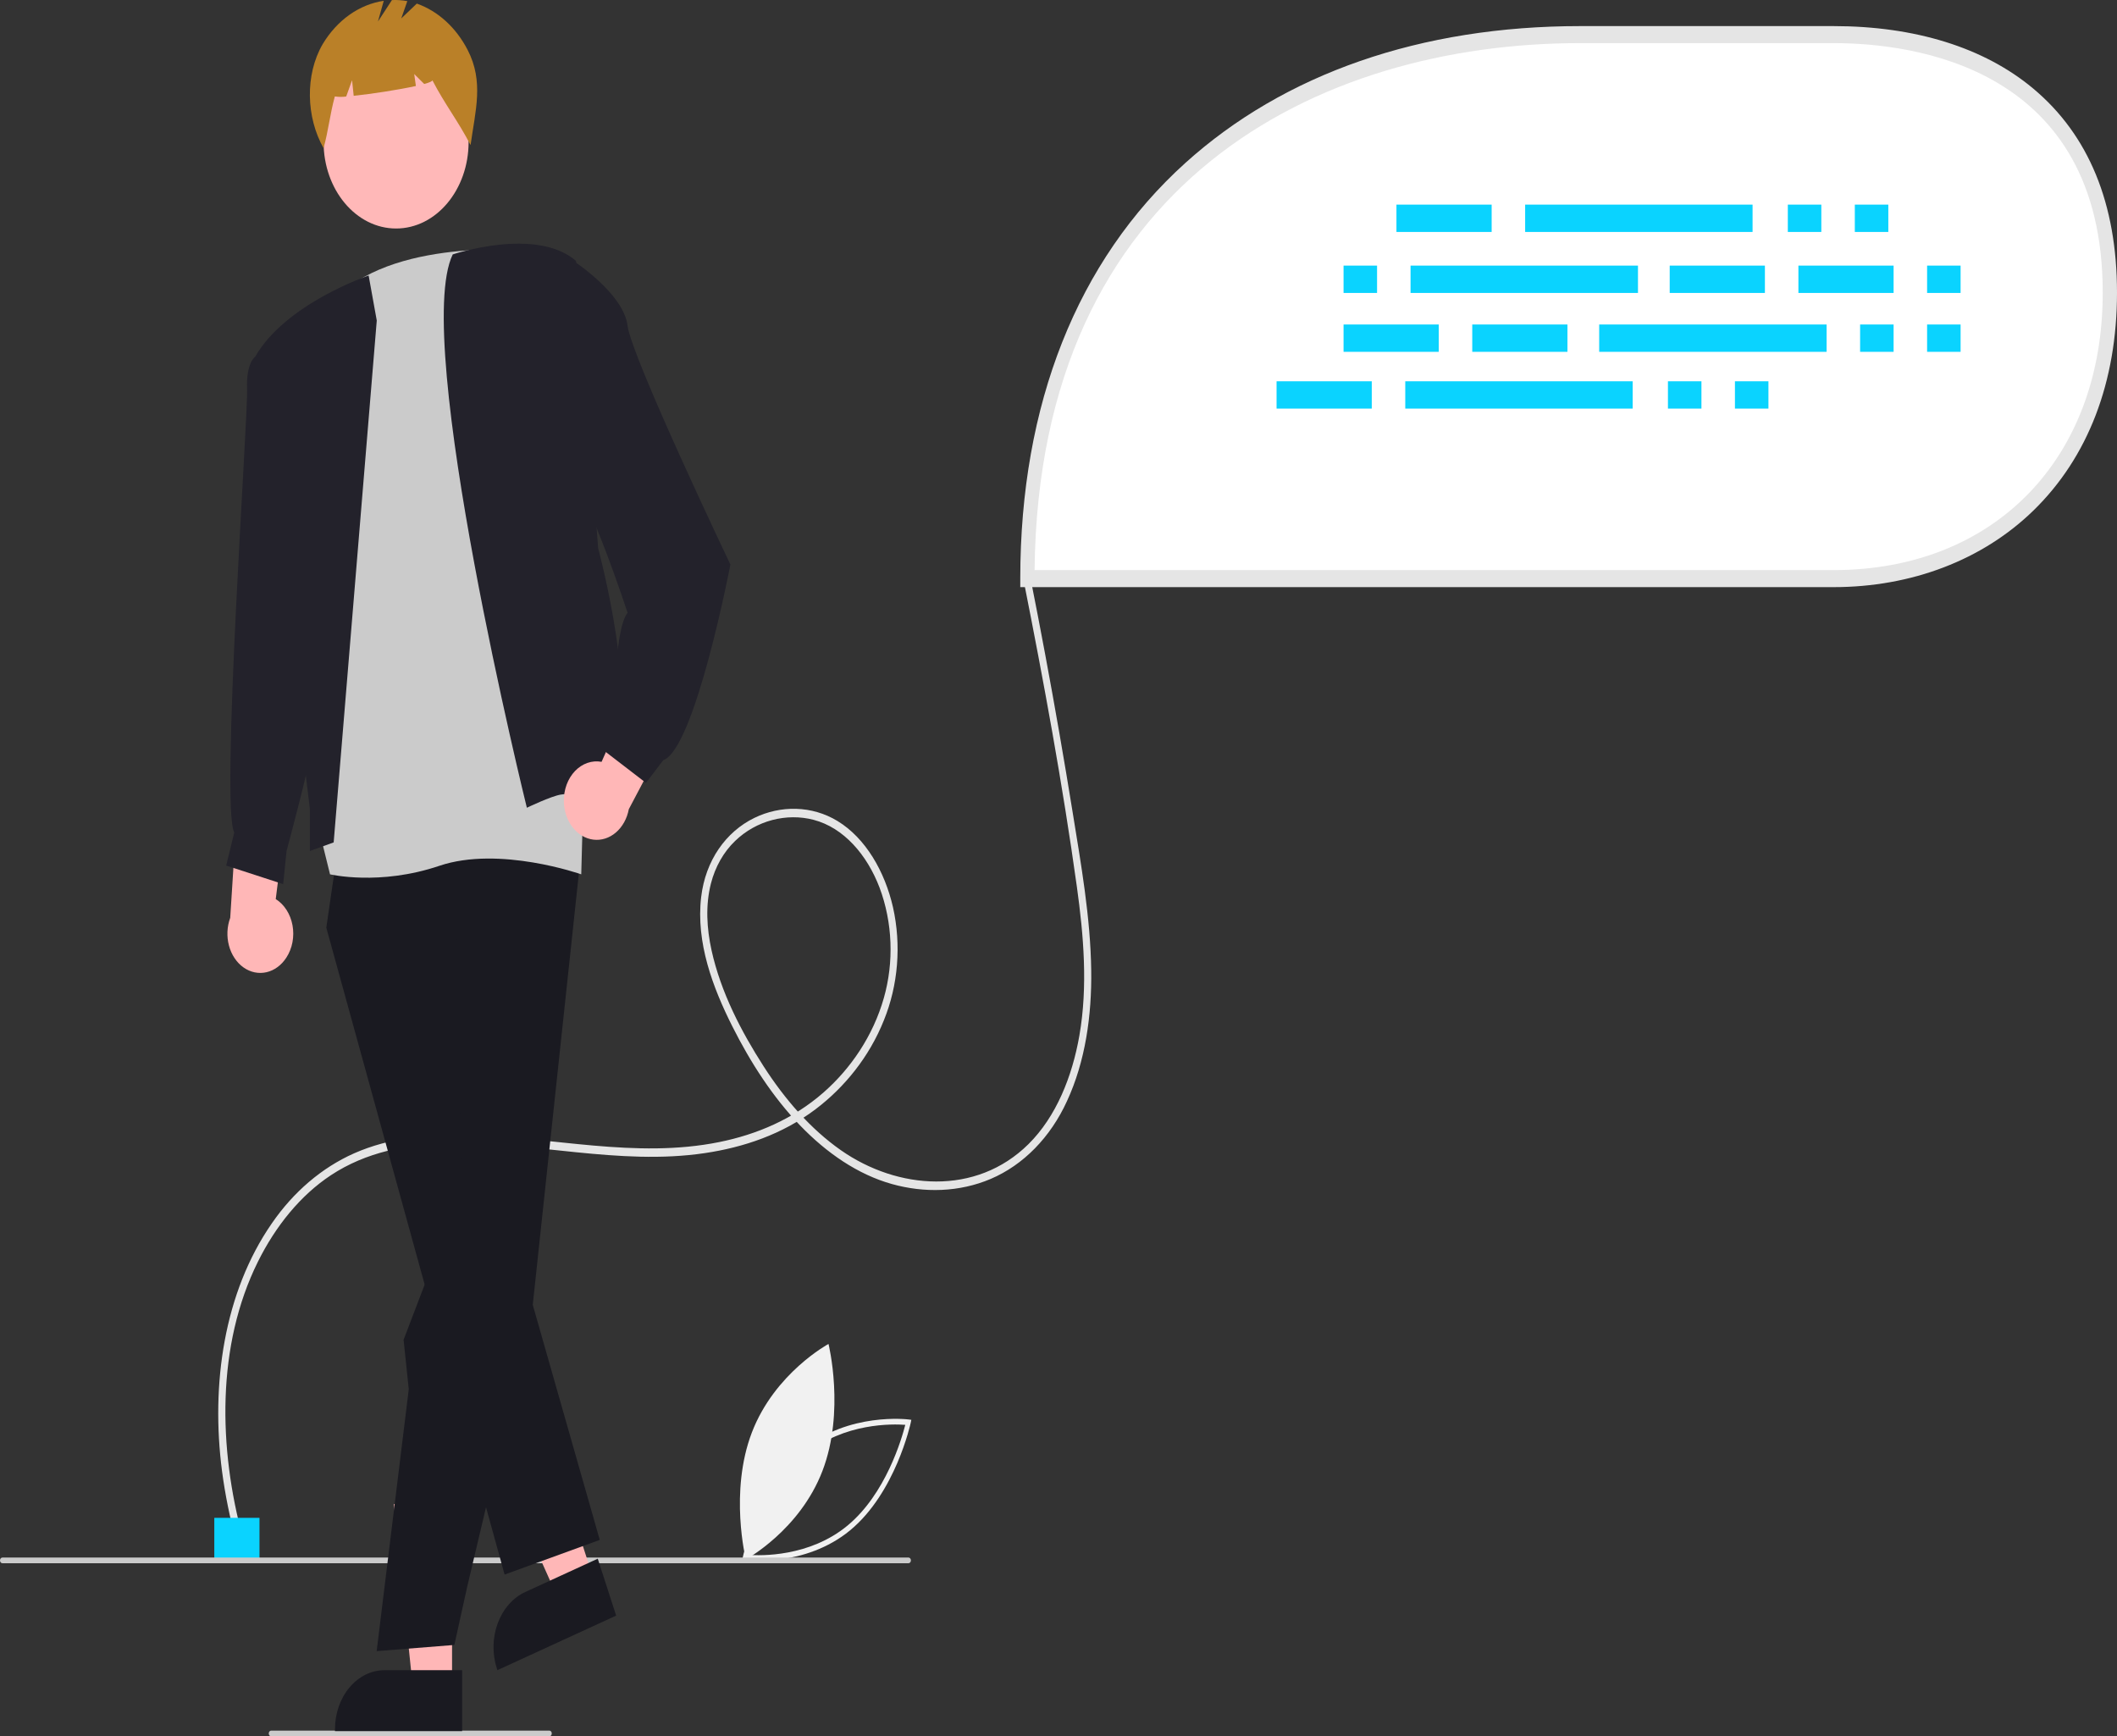<svg width="417" height="342" viewBox="0 0 417 342" fill="none" xmlns="http://www.w3.org/2000/svg">
<rect x="0" y="0" width="417" height="342" fill="#333333" stroke="none"/>
<g clip-path="url(#clip0_1_24)">
<path d="M146.202 307.251L146.333 306.63C146.362 306.493 149.316 292.895 158.231 285.511C167.147 278.127 178.86 279.578 178.977 279.594L179.511 279.664L179.38 280.285C179.351 280.422 176.397 294.02 167.482 301.404C158.566 308.789 146.853 307.337 146.736 307.322L146.202 307.251ZM158.765 286.429C151.228 292.672 148.088 303.527 147.395 306.263C149.787 306.443 159.417 306.723 166.947 300.486C174.477 294.249 177.623 283.39 178.318 280.652C175.924 280.472 166.296 280.192 158.765 286.429Z" fill="#F1F1F1"/>
<path d="M162.002 289.729C157.506 301.448 146.913 307.154 146.913 307.154C146.913 307.154 143.61 293.86 148.106 282.142C152.603 270.423 163.196 264.717 163.196 264.717C163.196 264.717 166.499 278.011 162.002 289.729Z" fill="#F1F1F1"/>
<path d="M47.86 303.014C43.011 285.226 42.614 265.011 50.809 248.508C54.292 241.492 59.188 235.434 65.193 231.474C72.119 226.906 80.115 225.412 87.937 225.206C104.946 224.759 121.839 229.66 138.85 227.126C146.482 225.989 154.094 223.439 160.636 218.494C166.293 214.218 171.202 208.234 174.1 200.977C176.923 194.052 177.562 186.146 175.899 178.705C174.292 171.668 170.508 165.087 164.975 161.718C159.948 158.657 153.776 158.575 148.582 161.107C142.994 163.831 138.97 169.465 138.114 176.677C137.046 185.672 140.442 194.573 144.222 202.102C147.86 209.35 152.271 216.152 157.63 221.709C162.821 227.09 168.943 231.332 175.676 233.217C182.063 235.006 188.953 234.848 195.162 232.206C201.569 229.473 206.908 224.025 210.165 216.898C213.8 209.056 215.069 199.995 214.944 191.117C214.796 180.633 212.941 170.254 211.286 159.994C209.606 149.589 207.802 139.214 205.872 128.87C204.931 123.827 203.961 118.793 202.961 113.767C202.752 112.717 201.397 113.162 201.606 114.212C205.582 134.218 209.3 154.383 212.121 174.671C213.46 184.301 214.298 194.29 212.619 203.94C211.203 212.077 208.026 219.966 202.592 225.35C192.221 235.623 176.753 234.323 165.654 226.57C159.668 222.389 154.59 216.533 150.386 209.989C146.04 203.225 141.992 195.489 140.158 187.185C139.21 182.897 138.941 178.32 140.035 174.032C140.879 170.734 142.536 167.815 144.789 165.654C149.01 161.569 154.977 160.103 160.251 161.479C166.194 163.03 170.791 168.365 173.259 174.854C175.82 181.71 176.119 189.467 174.096 196.575C171.968 204.076 167.555 210.489 162.25 215.152C156.211 220.46 149.014 223.471 141.665 224.955C125.176 228.284 108.613 223.93 92.094 223.531C84.566 223.348 76.849 224.04 69.734 227.178C63.396 229.995 57.798 234.768 53.513 241.011C44.112 254.615 41.51 272.667 43.735 289.781C44.35 294.421 45.276 298.996 46.505 303.46C46.783 304.481 48.141 304.044 47.86 303.014Z" fill="#E5E5E5"/>
<path d="M51.114 298.969H42.213V307.351H51.114V298.969Z" fill="#0AD3FF"/>
<path d="M202.375 113.972H361.138C391.214 113.972 415.595 93.523 415.595 57.647C415.595 21.77 391.214 6.816 361.138 6.816H311.288C251.137 6.816 202.375 42.218 202.375 113.972Z" fill="white"/>
<path d="M361.138 115.648H200.969V113.972C200.969 79.641 212.193 51.348 233.426 32.15C252.97 14.48 279.894 5.14 311.288 5.14H361.138C377.241 5.14 390.835 9.381 400.45 17.404C411.432 26.567 417 40.107 417 57.647C417 75.231 411.306 90.071 400.533 100.562C390.543 110.29 376.552 115.648 361.138 115.648ZM203.789 112.295H361.138C392.87 112.295 414.189 90.334 414.189 57.647C414.189 13.282 377.089 8.493 361.138 8.493H311.288C259.69 8.493 204.58 35.801 203.789 112.295Z" fill="#E5E5E5"/>
<path d="M293.82 40.303H275.068V45.688H293.82V40.303Z" fill="#0AD3FF"/>
<path d="M358.758 40.303H352.16V45.688H358.758V40.303Z" fill="#0AD3FF"/>
<path d="M371.954 40.303H365.356V45.688H371.954V40.303Z" fill="#0AD3FF"/>
<path d="M345.215 40.303H300.418V45.688H345.215V40.303Z" fill="#0AD3FF"/>
<path d="M270.206 75.1H251.454V80.485H270.206V75.1Z" fill="#0AD3FF"/>
<path d="M335.144 75.1H328.546V80.485H335.144V75.1Z" fill="#0AD3FF"/>
<path d="M348.34 75.1H341.742V80.485H348.34V75.1Z" fill="#0AD3FF"/>
<path d="M321.601 75.1H276.804V80.485H321.601V75.1Z" fill="#0AD3FF"/>
<path d="M347.646 52.316H328.893V57.702H347.646V52.316Z" fill="#0AD3FF"/>
<path d="M372.996 52.316H354.244V57.702H372.996V52.316Z" fill="#0AD3FF"/>
<path d="M386.192 52.316H379.594V57.702H386.192V52.316Z" fill="#0AD3FF"/>
<path d="M271.248 52.316H264.65V57.702H271.248V52.316Z" fill="#0AD3FF"/>
<path d="M322.643 52.316H277.846V57.702H322.643V52.316Z" fill="#0AD3FF"/>
<path d="M308.752 63.915H290V69.3H308.752V63.915Z" fill="#0AD3FF"/>
<path d="M283.402 63.915H264.65V69.3H283.402V63.915Z" fill="#0AD3FF"/>
<path d="M386.192 63.915H379.594V69.3H386.192V63.915Z" fill="#0AD3FF"/>
<path d="M372.996 63.915H366.398V69.3H372.996V63.915Z" fill="#0AD3FF"/>
<path d="M359.8 63.915H315.003V69.3H359.8V63.915Z" fill="#0AD3FF"/>
<path d="M178.961 307.91H0.468C0.344 307.91 0.225 307.851 0.137 307.746C0.049 307.642 0 307.5 0 307.351C0 307.203 0.049 307.061 0.137 306.956C0.225 306.851 0.344 306.792 0.468 306.792H178.961C179.085 306.792 179.204 306.851 179.292 306.956C179.38 307.061 179.429 307.203 179.429 307.351C179.429 307.5 179.38 307.642 179.292 307.746C179.204 307.851 179.085 307.91 178.961 307.91Z" fill="#CBCBCB"/>
<path d="M108.22 342H53.407C53.283 342 53.164 341.941 53.076 341.836C52.988 341.731 52.939 341.589 52.939 341.441C52.939 341.293 52.988 341.151 53.076 341.046C53.164 340.941 53.283 340.882 53.407 340.882H108.22C108.344 340.882 108.463 340.941 108.551 341.046C108.639 341.151 108.688 341.293 108.688 341.441C108.688 341.589 108.639 341.731 108.551 341.836C108.463 341.941 108.344 342 108.22 342Z" fill="#CBCBCB"/>
<path d="M56.415 188.605C56.992 187.717 57.399 186.69 57.607 185.594C57.815 184.498 57.819 183.362 57.619 182.264C57.418 181.166 57.019 180.134 56.448 179.241C55.877 178.347 55.149 177.614 54.315 177.092L57.711 150.088L46.919 156.057L45.349 180.785C44.707 182.514 44.62 184.465 45.103 186.266C45.586 188.067 46.606 189.595 47.97 190.559C49.334 191.522 50.947 191.856 52.504 191.496C54.06 191.136 55.452 190.107 56.415 188.605Z" fill="#FFB7B7"/>
<path d="M89.045 332.004L81.277 332.003L77.582 296.264L89.046 296.265L89.045 332.004Z" fill="#FFB7B7"/>
<path d="M91.026 340.985L65.98 340.984V340.606C65.98 337.522 67.008 334.565 68.836 332.384C70.664 330.203 73.143 328.978 75.729 328.978H75.729L91.026 328.979L91.026 340.985Z" fill="#1A1A21"/>
<path d="M116.807 310.69L109.553 314.023L95.325 282.234L106.031 277.315L116.807 310.69Z" fill="#FFB7B7"/>
<path d="M121.366 318.228L97.977 328.974L97.863 328.622C96.933 325.741 97 322.539 98.05 319.718C99.099 316.897 101.045 314.688 103.46 313.579L103.46 313.579L117.745 307.015L121.366 318.228Z" fill="#1A1A21"/>
<path d="M66.47 167.621L64.275 182.725L99.392 310.144L118.14 303.317L104.744 256.32L91.208 186.634L90.914 161.796L66.47 167.621Z" fill="#1A1A21"/>
<path d="M74.194 325.223L80.518 273.634L79.498 263.897L90.914 234.011L89.599 163.176L114.493 167.621L104.744 258.859L92.048 312.445L89.498 324.006L74.194 325.223Z" fill="#1A1A21"/>
<path d="M78.02 45.008C85.908 45.008 92.303 37.379 92.303 27.97C92.303 18.56 85.908 10.931 78.02 10.931C70.132 10.931 63.737 18.56 63.737 27.97C63.737 37.379 70.132 45.008 78.02 45.008Z" fill="#FFB8B8"/>
<path d="M92.117 9.84C89.838 5.426 86.271 2.173 82.102 0.707L79.04 3.629L80.231 0.221C79.23 0.039 78.216 -0.031 77.204 0.012L74.449 4.238L75.59 0.157C73.199 0.512 70.896 1.453 68.825 2.922C66.755 4.391 64.962 6.356 63.56 8.693C60.054 14.724 60.288 23.108 63.737 29.187C64.684 25.716 65.006 22.463 65.953 18.992C66.697 19.113 67.451 19.118 68.196 19.006L69.348 15.8L69.67 18.87C73.24 18.499 78.535 17.684 81.92 16.938L81.591 14.582L83.56 16.54C84.597 16.255 85.212 15.997 85.162 15.8C87.679 20.64 90.173 23.732 92.69 28.573C93.645 21.745 95.332 16.069 92.117 9.84Z" fill="#BA8028"/>
<path d="M105.769 49.4C105.769 49.4 78.568 46.516 66.663 58.303L62.972 163.97L65.007 172.216C65.007 172.216 74.744 174.534 86.558 170.535C98.372 166.537 114.493 172.216 114.493 172.216L116.226 107.512L105.769 49.4Z" fill="#CBCBCB"/>
<path d="M65.725 165.929L74.214 63.132L72.612 54.268C72.612 54.268 56.235 59.785 50.268 70.262L61.038 159.342V167.621L65.725 165.929Z" fill="#23222B"/>
<path d="M103.78 159.102C103.78 159.102 81.007 66.95 89.179 50.112C89.179 50.112 105.618 44.583 113.473 51.403L117.823 108.002C117.823 108.002 126.551 140.363 119.858 147.973L121.327 155.584C121.327 155.584 112.398 156.212 110.486 156.506C108.574 156.801 103.78 159.102 103.78 159.102Z" fill="#23222B"/>
<path d="M55.345 69.652L50.268 70.262C50.268 70.262 48.443 71.444 48.667 76.7C48.892 81.955 43.399 158.969 46.145 163.97L44.556 170.492L55.778 174.143L56.445 167.621C56.445 167.621 60.991 150.763 61.573 146.48C62.154 142.197 55.345 69.652 55.345 69.652Z" fill="#23222B"/>
<path d="M111.066 157.821C111.045 156.698 111.231 155.583 111.61 154.555C111.99 153.526 112.554 152.61 113.262 151.87C113.97 151.13 114.806 150.584 115.71 150.271C116.615 149.958 117.566 149.885 118.496 150.057L129.235 125.943L134.933 138.399L123.861 159.389C123.514 161.234 122.612 162.864 121.325 163.969C120.039 165.074 118.457 165.578 116.88 165.384C115.303 165.191 113.84 164.314 112.768 162.92C111.697 161.526 111.091 159.712 111.066 157.821Z" fill="#FFB7B7"/>
<path d="M106.915 54.393L112.962 51.403C112.962 51.403 122.809 57.788 123.598 64.091C124.388 70.394 143.874 111.198 143.874 111.198C143.874 111.198 136.907 147.524 130.647 149.729L127.245 154.206L117.847 146.982L120.892 143.35C120.892 143.35 120.812 124.133 123.62 120.691C123.62 120.691 115.716 96.559 112.145 94.125C108.574 91.691 106.915 54.393 106.915 54.393Z" fill="#23222B"/>
</g>
<defs>
<clipPath id="clip0_1_24">
<rect width="417" height="342" fill="white"/>
</clipPath>
</defs>
</svg>
